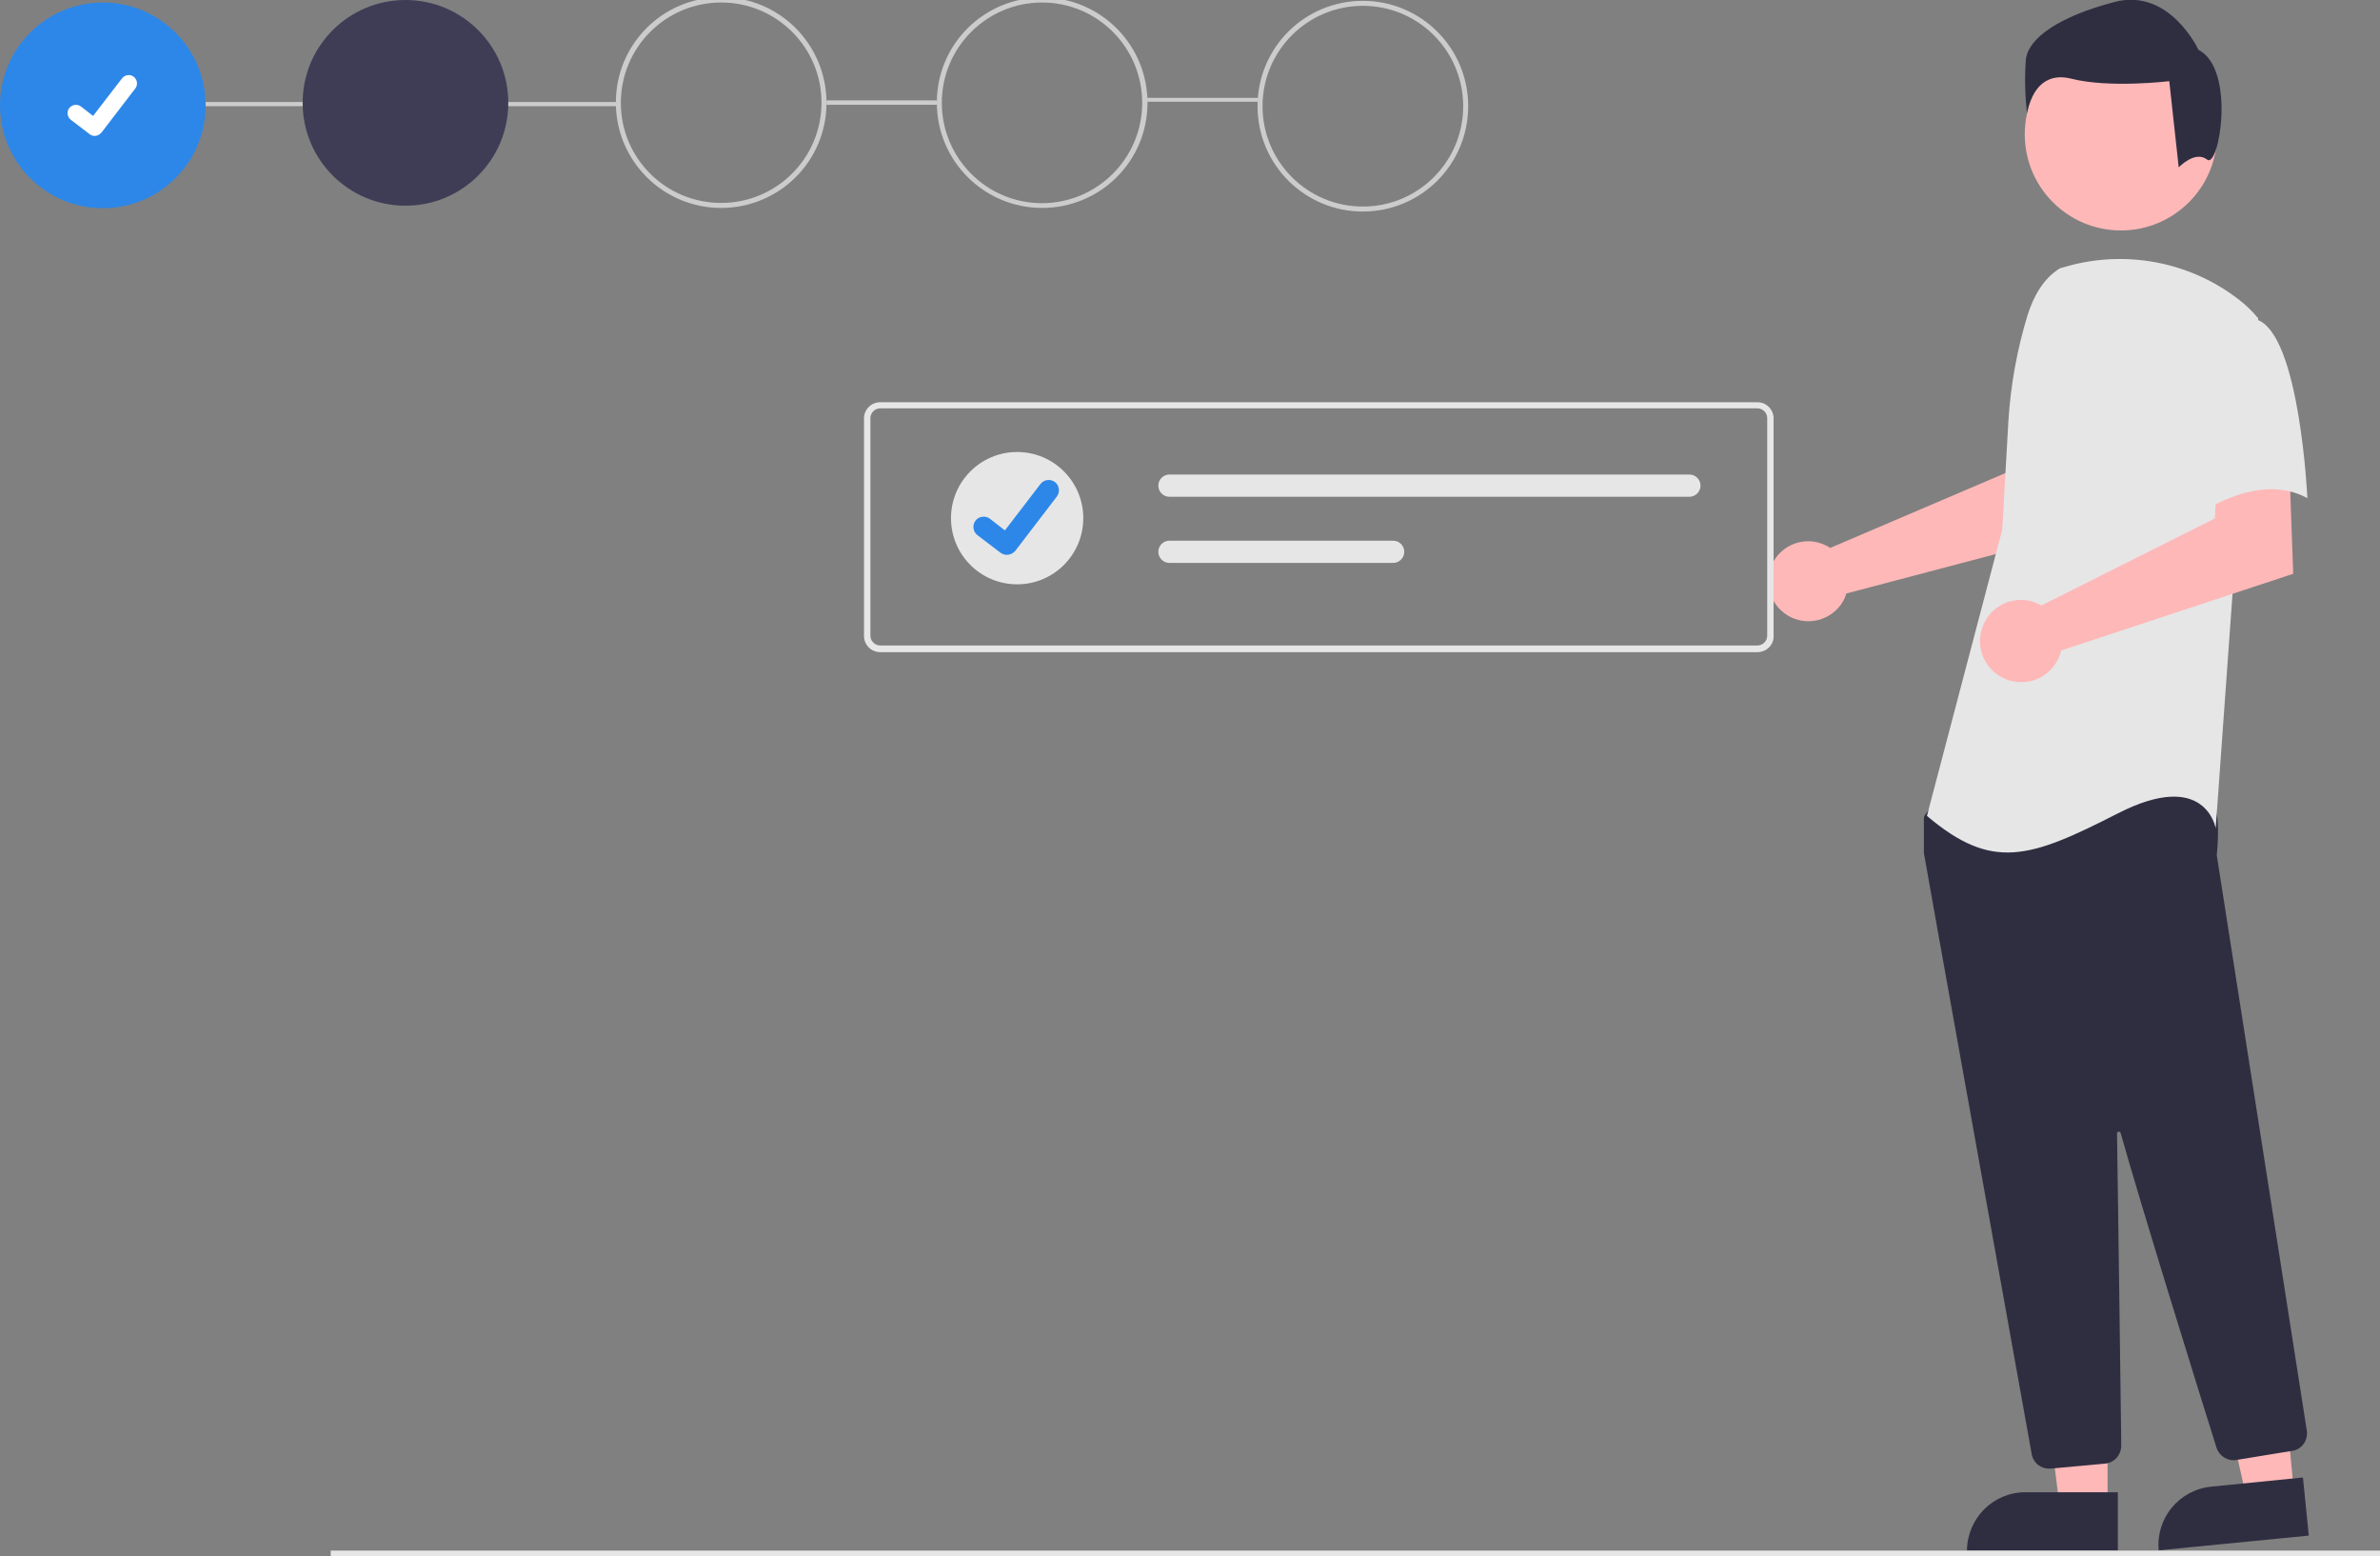 <?xml version="1.0" encoding="utf-8"?>
<!-- Generator: Adobe Illustrator 26.0.1, SVG Export Plug-In . SVG Version: 6.00 Build 0)  -->
<svg version="1.1" id="Layer_1" xmlns="http://www.w3.org/2000/svg" xmlns:xlink="http://www.w3.org/1999/xlink" x="0px" y="0px"
	 viewBox="0 0 856.4 559.9" style="enable-background:new 0 0 856.4 559.9;" xml:space="preserve">
<rect x="0" y="0" width="856.4" height="559.9" fill="#808080" stroke="none"/>
<style type="text/css">
	.st0{fill:#CCCCCC;}
	.st1{fill:#2D87E8;}
	.st2{fill:#3F3D56;}
	.st3{fill:#FFFFFF;}
	.st4{fill:#FEB8B8;}
	.st5{fill:#2F2E41;}
	.st6{fill:#E6E6E6;}
</style>
<rect id="Rectangle_113" x="297.4" y="36.1" class="st0" width="39.8" height="1.6"/>
<rect id="Rectangle_113_00000120541661708553259950000007444323743569698204_" x="412.8" y="35.2" class="st0" width="40.6" height="1.4"/>
<rect id="Rectangle_114" x="73.4" y="36.7" class="st0" width="148.3" height="1.5"/>
<circle id="Ellipse_115" class="st1" cx="37" cy="37.9" r="37"/>
<circle id="Ellipse_116" class="st2" cx="145.9" cy="37" r="37"/>
<path id="Path_748-369" class="st0" d="M259.5,74.8c-20.9,0-37.9-16.9-37.9-37.9s16.9-37.9,37.9-37.9S297.4,16,297.4,37
	S280.4,74.8,259.5,74.8C259.5,74.8,259.5,74.8,259.5,74.8z M259.5,0.9c-19.9,0-36.1,16.1-36.1,36.1S239.6,73,259.5,73
	c19.9,0,36.1-16.1,36.1-36.1l0,0C295.6,17,279.4,0.9,259.5,0.9z"/>
<path id="Path_749-370" class="st0" d="M375,74.8c-20.9,0-37.9-16.9-37.9-37.9S354.1-0.9,375-0.9c20.9,0,37.9,16.9,37.9,37.9
	S395.9,74.8,375,74.8L375,74.8z M375,0.9c-19.9,0-36.1,16.1-36.1,36.1c0,19.9,16.1,36.1,36.1,36.1C394.9,73,411,56.9,411,37
	S394.9,0.9,375,0.9L375,0.9z"/>
<path id="Path_749-370_00000169559943302723774520000000631981913687222402_" class="st0" d="M490.4,76.1
	c-20.9,0-37.9-16.9-37.9-37.9s16.9-37.9,37.9-37.9c20.9,0,37.9,16.9,37.9,37.9S511.3,76.1,490.4,76.1L490.4,76.1z M490.4,2.1
	c-19.9,0-36.1,16.1-36.1,36.1c0,19.9,16.1,36.1,36.1,36.1c19.9,0,36.1-16.1,36.1-36.1S510.3,2.1,490.4,2.1L490.4,2.1z"/>
<path id="Path_395-371" class="st3" d="M34.1,48.9c-0.6,0-1.3-0.2-1.8-0.6l0,0l-6.8-5.2c-1.3-1-1.6-2.9-0.6-4.2
	c1-1.3,2.9-1.6,4.2-0.6l4.4,3.4l10.4-13.5c1-1.3,2.9-1.6,4.2-0.6l0,0l-0.1,0.1l0.1-0.1c1.3,1,1.6,2.9,0.6,4.2L36.5,47.7
	C35.9,48.4,35,48.9,34.1,48.9L34.1,48.9z"/>
<g id="Group_24" transform="translate(808.073 222.403)">
	<path id="Path_552-372" class="st4" d="M-151.5-26.4c0.7,0.3,1.4,0.7,2,1.1l63.2-27l2.3-16.6l25.2-0.2l-1.5,38.2l-83.4,22
		c-0.2,0.6-0.4,1.1-0.6,1.7c-3.4,7.2-12,10.3-19.2,6.9c-7.2-3.4-10.3-12-6.9-19.2C-167.1-26.5-158.7-29.7-151.5-26.4L-151.5-26.4z"
		/>
	<path id="Path_553-373" class="st4" d="M-49.7,319.3H-67l-8.2-66.6h25.5L-49.7,319.3z"/>
	<path id="Path_554-374" class="st5" d="M-79.3,314.4H-46v21h-54.3C-100.2,323.8-90.9,314.4-79.3,314.4L-79.3,314.4L-79.3,314.4z"/>
	<path id="Path_555-375" class="st4" d="M17.4,314.4l-17.2,1.7l-14.7-65.5l25.4-2.5L17.4,314.4z"/>
	<path id="Path_556-376" class="st5" d="M-12.5,312.4l33.1-3.3l2.1,20.9l-54,5.3C-32.4,323.8-24,313.6-12.5,312.4L-12.5,312.4z"/>
	<ellipse id="Ellipse_84" class="st4" cx="-44.9" cy="-174.1" rx="34.6" ry="34.6"/>
	<path id="Path_557-377" class="st5" d="M-70.8,305.9c-3.1,0-5.7-2.2-6.2-5.2c-8.9-49.6-38.1-211.8-38.8-216.3c0-0.1,0-0.2,0-0.3V72
		c0-0.4,0.1-0.9,0.4-1.2l3.9-5.4c0.4-0.5,1-0.9,1.6-0.9c22-1,94-4.1,97.5,0.3l0,0c3.5,4.4,2.3,17.6,2,20.2l0,0.3l32.4,207
		c0.5,3.4-1.8,6.7-5.2,7.2l-20.2,3.3c-3.1,0.5-6.1-1.4-7.1-4.4c-6.3-20-27.2-87.2-34.5-113.2c-0.1-0.4-0.5-0.6-0.8-0.5
		c-0.3,0.1-0.6,0.4-0.5,0.7c0.4,24.8,1.2,88,1.5,109.9l0,2.4c0,3.3-2.5,6.1-5.8,6.4l-19.5,1.8C-70.4,305.8-70.6,305.9-70.8,305.9z"
		/>
	<path id="Path_99-378" class="st6" d="M-66.8-125.9c-6,3.6-9.6,10.2-11.7,16.9c-3.8,12.4-6.1,25.3-6.9,38.2l-2.2,38.9l-27.1,103
		C-91.2,91-77.7,86.4-46,70.2s35.2,5.4,35.2,5.4l6.3-87.7l9-95.8c-2-2.4-4.3-4.7-6.8-6.6c-16.9-13.2-39-17.8-59.8-12.7L-66.8-125.9z
		"/>
	<path id="Path_558-379" class="st4" d="M-75.6-5.6c0.7,0.3,1.4,0.6,2.1,1l62.4-31.3l1-16.9l25.8-1.8L17.1-16l-83.5,27.6
		c-1.9,8-9.8,12.9-17.8,11c-8-1.9-12.9-9.8-11-17.8c1.9-8,9.8-12.9,17.8-11C-76.8-6-76.2-5.9-75.6-5.6L-75.6-5.6z"/>
	<path id="Path_101-380" class="st6" d="M4.1-107.4c15.4,5.4,18.1,64.2,18.1,64.2c-18.1-9.9-39.8,6.3-39.8,6.3s-4.5-15.4-9.9-35.2
		c-3.3-11.4-0.6-23.6,7.2-32.5C-20.3-104.7-11.2-112.8,4.1-107.4z"/>
	<path id="Path_102-381" class="st5" d="M-13.9-165c-4.3-3.4-10.2,2.8-10.2,2.8l-3.4-31c0,0-21.5,2.6-35.3-0.9s-15.9,12.5-15.9,12.5
		c-0.7-6.4-0.9-12.9-0.4-19.4c0.9-7.8,12.1-15.5,31.9-20.7s30.2,17.2,30.2,17.2C-3.4-197.5-9.6-161.5-13.9-165z"/>
</g>
<rect id="Rectangle_110" x="119" y="557.8" class="st6" width="737.4" height="2.2"/>
<g id="Group_46" transform="translate(2 7)">
	<path id="Path_138-386" class="st6" d="M630.4,227.6H314.7c-3.2,0-5.8-2.6-5.8-5.8v-78.3c0-3.2,2.6-5.8,5.8-5.8h315.7
		c3.2,0,5.8,2.6,5.8,5.8v78.3C636.3,225,633.6,227.6,630.4,227.6z M314.7,139.9c-1.9,0-3.5,1.6-3.5,3.5v78.3c0,1.9,1.6,3.5,3.5,3.5
		h315.7c1.9,0,3.5-1.6,3.5-3.5v-78.3c0-1.9-1.6-3.5-3.5-3.5L314.7,139.9z"/>
	<path id="Path_139-387" class="st6" d="M418.8,163.7c-2.2,0-4,1.8-4,4c0,2.2,1.8,4,4,4c0,0,0,0,0,0h187.1c2.2,0,4-1.8,4-4
		c0-2.2-1.8-4-4-4H418.8z"/>
	<path id="Path_140-388" class="st6" d="M418.8,187.5c-2.2,0-4,1.8-4,4c0,2.2,1.8,4,4,4c0,0,0,0,0,0h80.5c2.2,0,4-1.8,4-4
		c0-2.2-1.8-4-4-4c0,0,0,0,0,0H418.8z"/>
	<g id="Group_45">
		<circle id="Ellipse_18" class="st6" cx="364" cy="179.4" r="23.8"/>
		<path id="Path_395-2-389" class="st1" d="M360.3,192.6c-0.8,0-1.6-0.3-2.2-0.7l0,0l-8.4-6.4c-1.6-1.2-1.9-3.6-0.7-5.2
			s3.6-1.9,5.2-0.7l5.4,4.2l12.8-16.7c1.2-1.6,3.6-1.9,5.2-0.7l0,0l-0.1,0.1l0.1-0.1c1.6,1.2,1.9,3.6,0.7,5.2l-15,19.6
			C362.5,192.1,361.4,192.6,360.3,192.6L360.3,192.6z"/>
	</g>
</g>
</svg>
